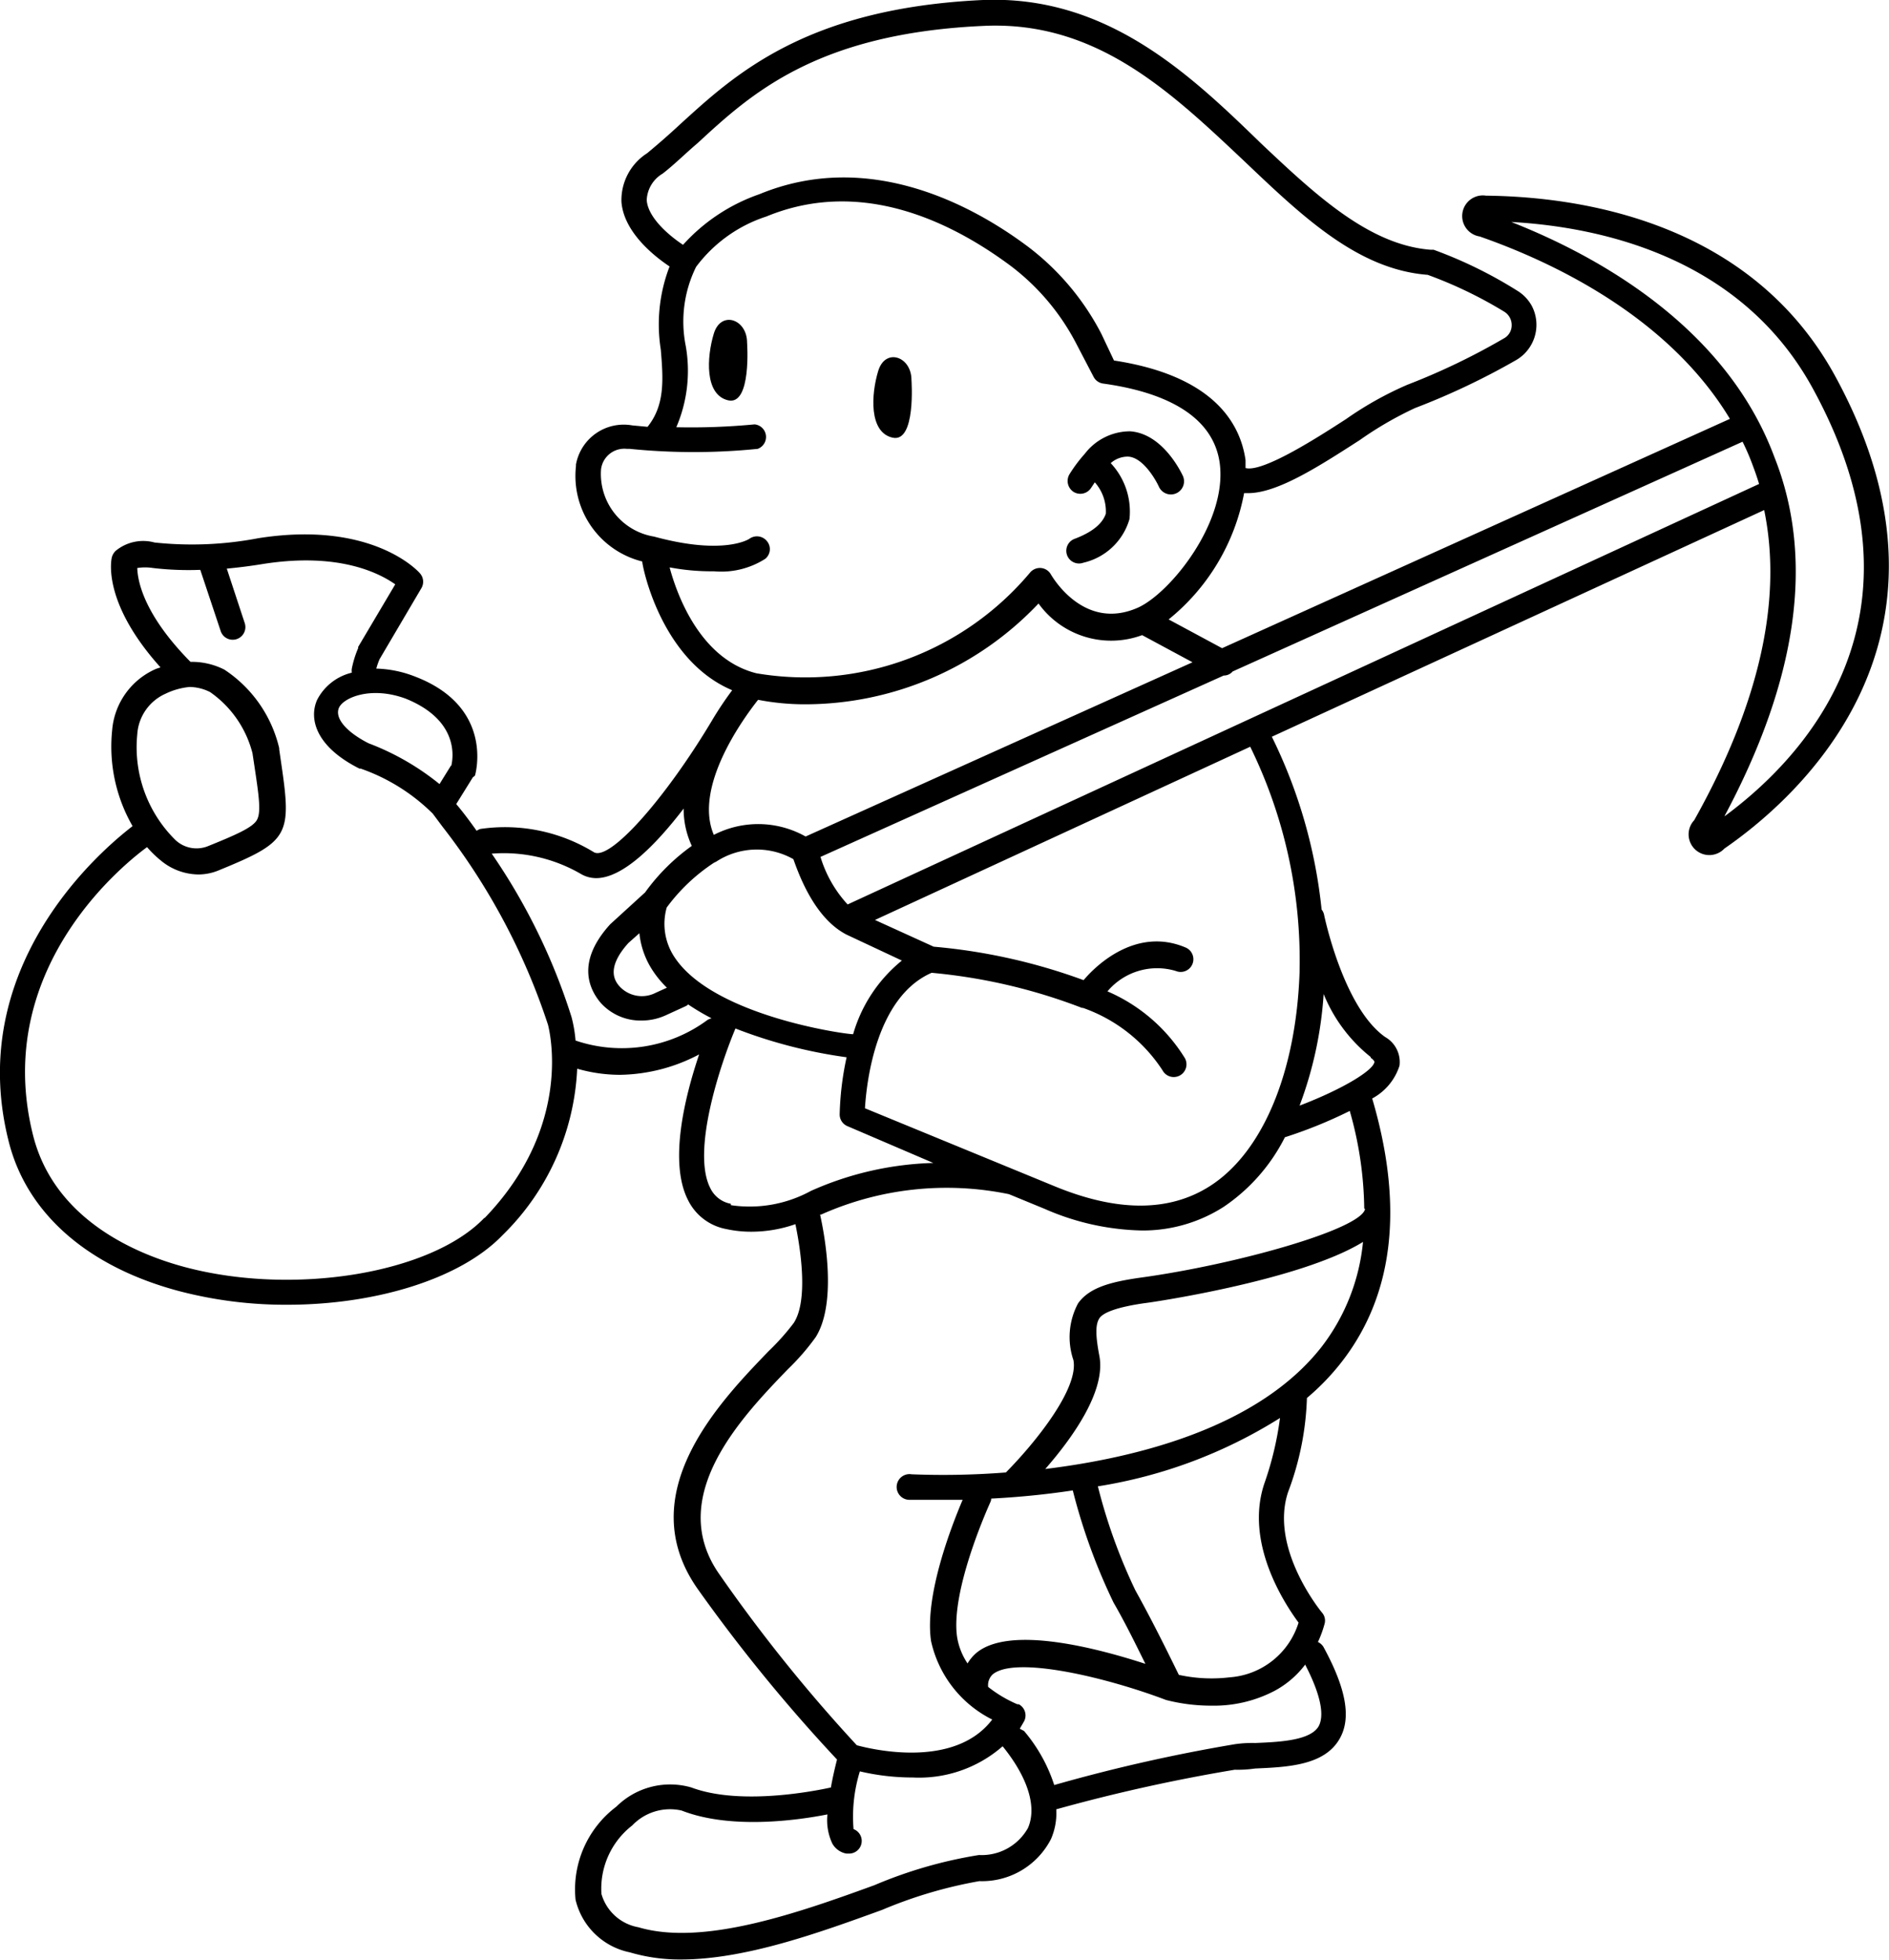<svg xmlns="http://www.w3.org/2000/svg" viewBox="0 0 92.62 96.05"><g id="Layer_2" data-name="Layer 2"><g id="Layer_1-2" data-name="Layer 1"><path d="M43.76,21.45c1.16.27.93-2.83.93-2.83,0-1.15-1.28-1.59-1.63-.44S42.6,21.19,43.76,21.45Z"/><path d="M35,16.35c-.35,1.15-.46,3,.7,3.27s.93-2.83.93-2.83C36.63,15.64,35.35,15.2,35,16.35Z"/><path d="M52.69,26.41a.62.62,0,0,0,.43,1.17,3.07,3.07,0,0,0,2.26-2.14,3.47,3.47,0,0,0-.92-2.74,1.26,1.26,0,0,1,.82-.32c.73,0,1.37,1.1,1.54,1.47A.63.63,0,0,0,58,23.33h0c-.1-.21-1-2.08-2.59-2.19a2.8,2.8,0,0,0-2.22,1.1h0a7.25,7.25,0,0,0-.75,1,.64.64,0,0,0,.2.87.63.63,0,0,0,.86-.2l.18-.27a2.15,2.15,0,0,1,.54,1.54C54.05,25.67,53.56,26.08,52.69,26.41Z"/><path d="M90,18.47c-4.14-7.62-12.52-8.83-17.14-8.88a1,1,0,0,0-.31,2c3.44,1.2,9.21,3.86,12.27,8.94L59.92,31.77,57.3,30.36A10.42,10.42,0,0,0,61,24.17h.2c1.44,0,3.48-1.32,5.47-2.6A17.4,17.4,0,0,1,69.38,20a35.13,35.13,0,0,0,4.92-2.33A2,2,0,0,0,75.11,15a2,2,0,0,0-.73-.76,21.52,21.52,0,0,0-4.09-2h-.16C67.13,12,64.52,9.57,61.8,7,58.3,3.6,54.24-.24,48.2,0,39.51.4,36,3.68,33.36,6.08c-.57.53-1.11,1-1.63,1.43a2.73,2.73,0,0,0-1.26,2.38c.11,1.46,1.55,2.63,2.36,3.17a7.89,7.89,0,0,0-.43,4.08c.12,1.45.21,2.71-.65,3.78L31,20.85a2.38,2.38,0,0,0-2.76,1.92s0,.05,0,.08a4.32,4.32,0,0,0,3.25,4.67h0c0,.21.9,4.83,4.41,6.31a17,17,0,0,0-1,1.5c-2.29,3.83-5,6.88-5.78,6.44a8.35,8.35,0,0,0-5.57-1.14.76.76,0,0,0-.18.09c-.34-.48-.67-.92-1-1.31l.82-1.32a.39.39,0,0,0,.1-.08s1-3.34-2.94-4.85a5.6,5.6,0,0,0-1.9-.39,3.57,3.57,0,0,1,.16-.46l2.05-3.48a.62.62,0,0,0-.07-.73c-.09-.11-2.36-2.6-7.93-1.72a17.3,17.3,0,0,1-5.08.21A2.12,2.12,0,0,0,5.67,27a.69.69,0,0,0-.19.33c-.05.24-.39,2.29,2.39,5.38l-.21.07a3.59,3.59,0,0,0-2.16,3,7.81,7.81,0,0,0,1,4.71C5.86,41-1.87,46.81.42,55.92c.88,3.55,3.88,6.17,8.36,7.36a20.59,20.59,0,0,0,5.3.67c4.31,0,8.48-1.25,10.56-3.41a12.17,12.17,0,0,0,3.66-8.16,7.58,7.58,0,0,0,2.11.3,8.54,8.54,0,0,0,3.87-1c-.7,2.07-1.5,5.29-.54,7.15a2.62,2.62,0,0,0,1.87,1.41,5.71,5.71,0,0,0,1.23.13A6.54,6.54,0,0,0,39,60c.29,1.39.61,3.78-.08,4.84a11.45,11.45,0,0,1-1.23,1.38c-2.37,2.46-6.79,7-3.46,11.69a80,80,0,0,0,6.81,8.33c-.09.36-.21.85-.3,1.37-1,.22-4.52.87-6.84,0a3.74,3.74,0,0,0-3.68.94,5.08,5.08,0,0,0-2,4.56,3.44,3.44,0,0,0,2.66,2.58,8.62,8.62,0,0,0,2.52.35c3.15,0,6.79-1.32,9.85-2.43a22,22,0,0,1,4.77-1.41,3.8,3.8,0,0,0,3.51-2.06,3.18,3.18,0,0,0,.26-1.46,84.31,84.31,0,0,1,8.75-1.94,5.88,5.88,0,0,0,1-.06c1.6-.07,3.41-.15,4.15-1.47.57-1,.32-2.44-.8-4.49a.63.63,0,0,0-.27-.24,5.33,5.33,0,0,0,.32-.87.59.59,0,0,0-.12-.57s-2.6-3.13-1.66-5.92a14.21,14.21,0,0,0,.92-4.6,11.66,11.66,0,0,0,1.69-1.75c2.57-3.29,3.07-7.64,1.51-12.93a2.78,2.78,0,0,0,1.34-1.61,1.41,1.41,0,0,0-.7-1.4c-2.07-1.45-3-6-3-6a.58.58,0,0,0-.12-.25,24.91,24.91,0,0,0-2.44-8.47L86.5,25c.91,4.41-.24,9.51-3.43,15.2a1,1,0,0,0,1.48,1.39C87.64,39.46,97.17,31.65,90,18.47ZM41.51,45.81l2.71,1.27a7.21,7.21,0,0,0-2.39,3.61c-.41,0-6.83-.9-8.74-3.75a2.94,2.94,0,0,1-.4-2.46A9,9,0,0,1,35,42.29l.12-.06h0a3.64,3.64,0,0,1,3.78-.12C39.17,42.86,39.93,45,41.51,45.81Zm-10.16-.07a4.06,4.06,0,0,0,.7,1.9,4.82,4.82,0,0,0,.65.77l-.55.25a1.49,1.49,0,0,1-1.75-.29c-.21-.23-.75-.86.41-2.15ZM39.5,41A4.74,4.74,0,0,0,35,40.92c-1-2.33,1.41-5.66,2.17-6.62a12.07,12.07,0,0,0,2.32.22,15.78,15.78,0,0,0,11.43-4.94A4.39,4.39,0,0,0,56,31.13l2.47,1.33ZM31.71,9.81a1.58,1.58,0,0,1,.78-1.3c.57-.44,1.13-1,1.72-1.5,2.59-2.39,5.82-5.37,14-5.74C53.75,1,57.41,4.51,61,7.89c2.87,2.73,5.58,5.32,9,5.58a21,21,0,0,1,3.76,1.81.77.77,0,0,1,.36.67.73.73,0,0,1-.39.64A33,33,0,0,1,69,18.86,16.88,16.88,0,0,0,66,20.54c-1.36.88-4.08,2.63-4.93,2.4v-.39c-.26-1.83-1.6-4.14-6.45-4.88L54,16.36a12.63,12.63,0,0,0-3.57-4.25c-2.58-1.94-7.73-4.85-13.2-2.59A9,9,0,0,0,33.49,12C32.78,11.53,31.77,10.66,31.71,9.81Zm1.13,18A10.93,10.93,0,0,0,35,28a4,4,0,0,0,2.52-.61.61.61,0,0,0,.09-.86.63.63,0,0,0-.87-.12s-1.22.83-4.67-.11A3.11,3.11,0,0,1,29.47,23a1.15,1.15,0,0,1,1.27-1l.14,0a31.28,31.28,0,0,0,6.27,0A.62.62,0,0,0,37,20.8h0a32.78,32.78,0,0,1-3.84.14,7,7,0,0,0,.46-4,6.06,6.06,0,0,1,.51-3.86h0a7,7,0,0,1,3.45-2.47c4.66-1.92,9.09.27,12,2.44a11.31,11.31,0,0,1,3.21,3.83l.83,1.59a.62.62,0,0,0,.47.33c2.4.33,5.33,1.26,5.71,3.87.41,2.89-2.41,6.39-4,7.11-2.65,1.18-4.2-1.51-4.27-1.62a.62.62,0,0,0-.49-.32.63.63,0,0,0-.54.23A14.38,14.38,0,0,1,37.09,33c-2.79-.7-3.91-3.91-4.25-5.16Zm-10.72,9.7-.57.92a12.56,12.56,0,0,0-3.48-2c-1.1-.56-1.67-1.24-1.45-1.74s1.58-1.08,3.29-.44c2.6,1.06,2.32,2.89,2.21,3.31ZM6.73,36a2.34,2.34,0,0,1,1.39-2,3.46,3.46,0,0,1,1.18-.33,2.31,2.31,0,0,1,1,.25,5.23,5.23,0,0,1,2.08,3l.11.73c.21,1.4.32,2.18.1,2.55s-1.05.73-2.41,1.28a1.51,1.51,0,0,1-1.58-.31A6.38,6.38,0,0,1,6.73,36Zm17,23.71c-2.61,2.71-9.32,3.81-14.64,2.4-2.34-.62-6.42-2.29-7.47-6.47C-.49,47.23,6.56,42,7.21,41.52a5.3,5.3,0,0,0,.68.66,2.93,2.93,0,0,0,1.83.68,2.59,2.59,0,0,0,1-.2c3.42-1.4,3.59-1.69,3.08-5.17l-.11-.76v-.06A6.35,6.35,0,0,0,11,32.82a3.52,3.52,0,0,0-1.66-.38h0c-2.33-2.36-2.59-4-2.61-4.6a2.49,2.49,0,0,1,.77,0,15,15,0,0,0,2.32.09l1,3A.62.62,0,1,0,12,30.54l-.88-2.67c.53-.05,1.12-.12,1.79-.23,3.77-.59,5.74.49,6.47,1l-1.82,3.07v.06a5,5,0,0,0-.31,1,.67.67,0,0,0,0,.2,2.59,2.59,0,0,0-1.7,1.33c-.41.92-.08,2.29,2.07,3.37h.06a9.42,9.42,0,0,1,3.54,2.21l.47.63h0a32,32,0,0,1,5.18,9.72c.05.21,1.28,4.9-3.09,9.45ZM28.22,51a6.55,6.55,0,0,0-.2-1.16,30,30,0,0,0-3.91-8,7.53,7.53,0,0,1,4.38,1,1.49,1.49,0,0,0,.74.2c1.31,0,2.91-1.61,4.29-3.41a4.28,4.28,0,0,0,.4,1.83,9.91,9.91,0,0,0-2.29,2.28l-1.71,1.56c-1.71,1.88-1,3.22-.47,3.85a2.63,2.63,0,0,0,2,.87,2.86,2.86,0,0,0,1.22-.27l.94-.43a.38.38,0,0,0,.13-.09,11.19,11.19,0,0,0,1.15.68.7.7,0,0,0-.2.08A7.06,7.06,0,0,1,28.22,51Zm7.61,8a1.39,1.39,0,0,1-1-.76c-.94-1.82.51-6.12,1.23-7.83a24,24,0,0,0,5.45,1.41,14.68,14.68,0,0,0-.34,2.8.62.62,0,0,0,.39.58l4.2,1.8a15.73,15.73,0,0,0-6,1.37,6.27,6.27,0,0,1-3.92.7ZM50.4,89.6A2.6,2.6,0,0,1,48,90.92a22,22,0,0,0-5.13,1.48c-3.74,1.36-8.4,3-11.57,2.06a2.3,2.3,0,0,1-1.81-1.63A3.92,3.92,0,0,1,31,89.47a2.56,2.56,0,0,1,2.42-.73c2.4.94,5.68.48,7.15.19a2.7,2.7,0,0,0,.24,1.43,1,1,0,0,0,.69.49h.12a.62.62,0,0,0,.23-1.2,7.55,7.55,0,0,1,.31-2.83,11.31,11.31,0,0,0,2.59.3,6.22,6.22,0,0,0,4.41-1.53C50.41,87.13,50.85,88.58,50.4,89.6ZM64,81.6c.91,1.76.87,2.6.66,3-.4.71-1.91.78-3.12.83a5.88,5.88,0,0,0-1,.06,81.41,81.41,0,0,0-8.85,2,7.79,7.79,0,0,0-1.48-2.65L50,84.73q.1-.17.21-.36a.62.62,0,0,0-.26-.84l-.07,0a6.28,6.28,0,0,1-1.43-.85.73.73,0,0,1,.23-.62c1.14-.92,5.65.18,8.49,1.26h0a8.85,8.85,0,0,0,2.23.28,6.41,6.41,0,0,0,3.1-.73A4.61,4.61,0,0,0,64,81.58ZM48.6,73.45c1.18-.06,2.55-.18,4-.4a28.94,28.94,0,0,0,2,5.5c.58,1,1.14,2.15,1.56,3-2.37-.77-6.62-1.89-8.27-.55a2.08,2.08,0,0,0-.45.53,3.25,3.25,0,0,1-.51-1.28c-.35-2.32,1.62-6.6,1.64-6.65A.4.4,0,0,0,48.6,73.45Zm15.07,6.08a3.82,3.82,0,0,1-3.37,2.68,7.51,7.51,0,0,1-2.5-.12c-.33-.67-1.21-2.49-2.13-4.14a27,27,0,0,1-1.84-5.1,23.73,23.73,0,0,0,8.93-3.35A15.81,15.81,0,0,1,62,72.69C61,75.62,63,78.62,63.67,79.53ZM64.81,66c-3.08,3.95-9,5.44-13.56,6,1.26-1.44,3-3.8,2.65-5.56-.19-1-.19-1.52,0-1.82s.91-.56,2.23-.75c.1,0,7.59-1.08,10.7-3A10,10,0,0,1,64.81,66Zm2.12-6.74c-.22,1-6.34,2.72-11,3.36-1.49.21-2.52.49-3.07,1.26a3.5,3.5,0,0,0-.23,2.78c.27,1.38-1.82,4-3.31,5.51a39.54,39.54,0,0,1-4.62.09.63.63,0,1,0-.07,1.25H47.2c-.52,1.22-1.88,4.68-1.55,6.92a5.66,5.66,0,0,0,3,3.85c-1.83,2.41-5.83,1.48-6.64,1.26A77.11,77.11,0,0,1,35.3,77.2c-2.72-3.81,1.07-7.75,3.34-10.1A11.41,11.41,0,0,0,40,65.53c1-1.61.5-4.69.21-6h.05a15.1,15.1,0,0,1,9.21-1l1.75.72A12.43,12.43,0,0,0,56,60.31,7.34,7.34,0,0,0,60,59.15a9,9,0,0,0,3-3.41,22.52,22.52,0,0,0,3.18-1.29,18,18,0,0,1,.71,4.78Zm.28-7.41a.52.52,0,0,1,.18.18c0,.4-1.52,1.34-3.67,2.16a19,19,0,0,0,1.18-5.47,7.6,7.6,0,0,0,2.31,3.09Zm-3.49-4.2c-.17,4.91-1.81,8.83-4.39,10.48-2,1.28-4.56,1.28-7.65,0l-9.27-3.81c.08-1.33.56-5.46,3.27-6.64a27.37,27.37,0,0,1,7.37,1.72h.05A7.7,7.7,0,0,1,57,52.46a.62.62,0,1,0,1.1-.59h0a8.31,8.31,0,0,0-3.8-3.28,3.18,3.18,0,0,1,3.35-1,.62.62,0,1,0,.48-1.15h0c-2.36-1-4.31.78-5,1.6a28.46,28.46,0,0,0-7.35-1.64L42.9,45.09,61.3,36.6a23.78,23.78,0,0,1,2.42,11ZM41.56,44.33A6,6,0,0,1,40.23,42L60,33.11a.57.57,0,0,0,.44-.2l25-11.26a11.51,11.51,0,0,1,.51,1.19c.11.29.21.58.3.88Zm43-4.34C88.11,33.34,89,27.43,87,22.4,84.62,16,78.3,12.53,74.1,10.88c4.48.25,11.31,1.77,14.8,8.19C95,30.25,88.44,37.14,84.57,40Z"/></g></g></svg>